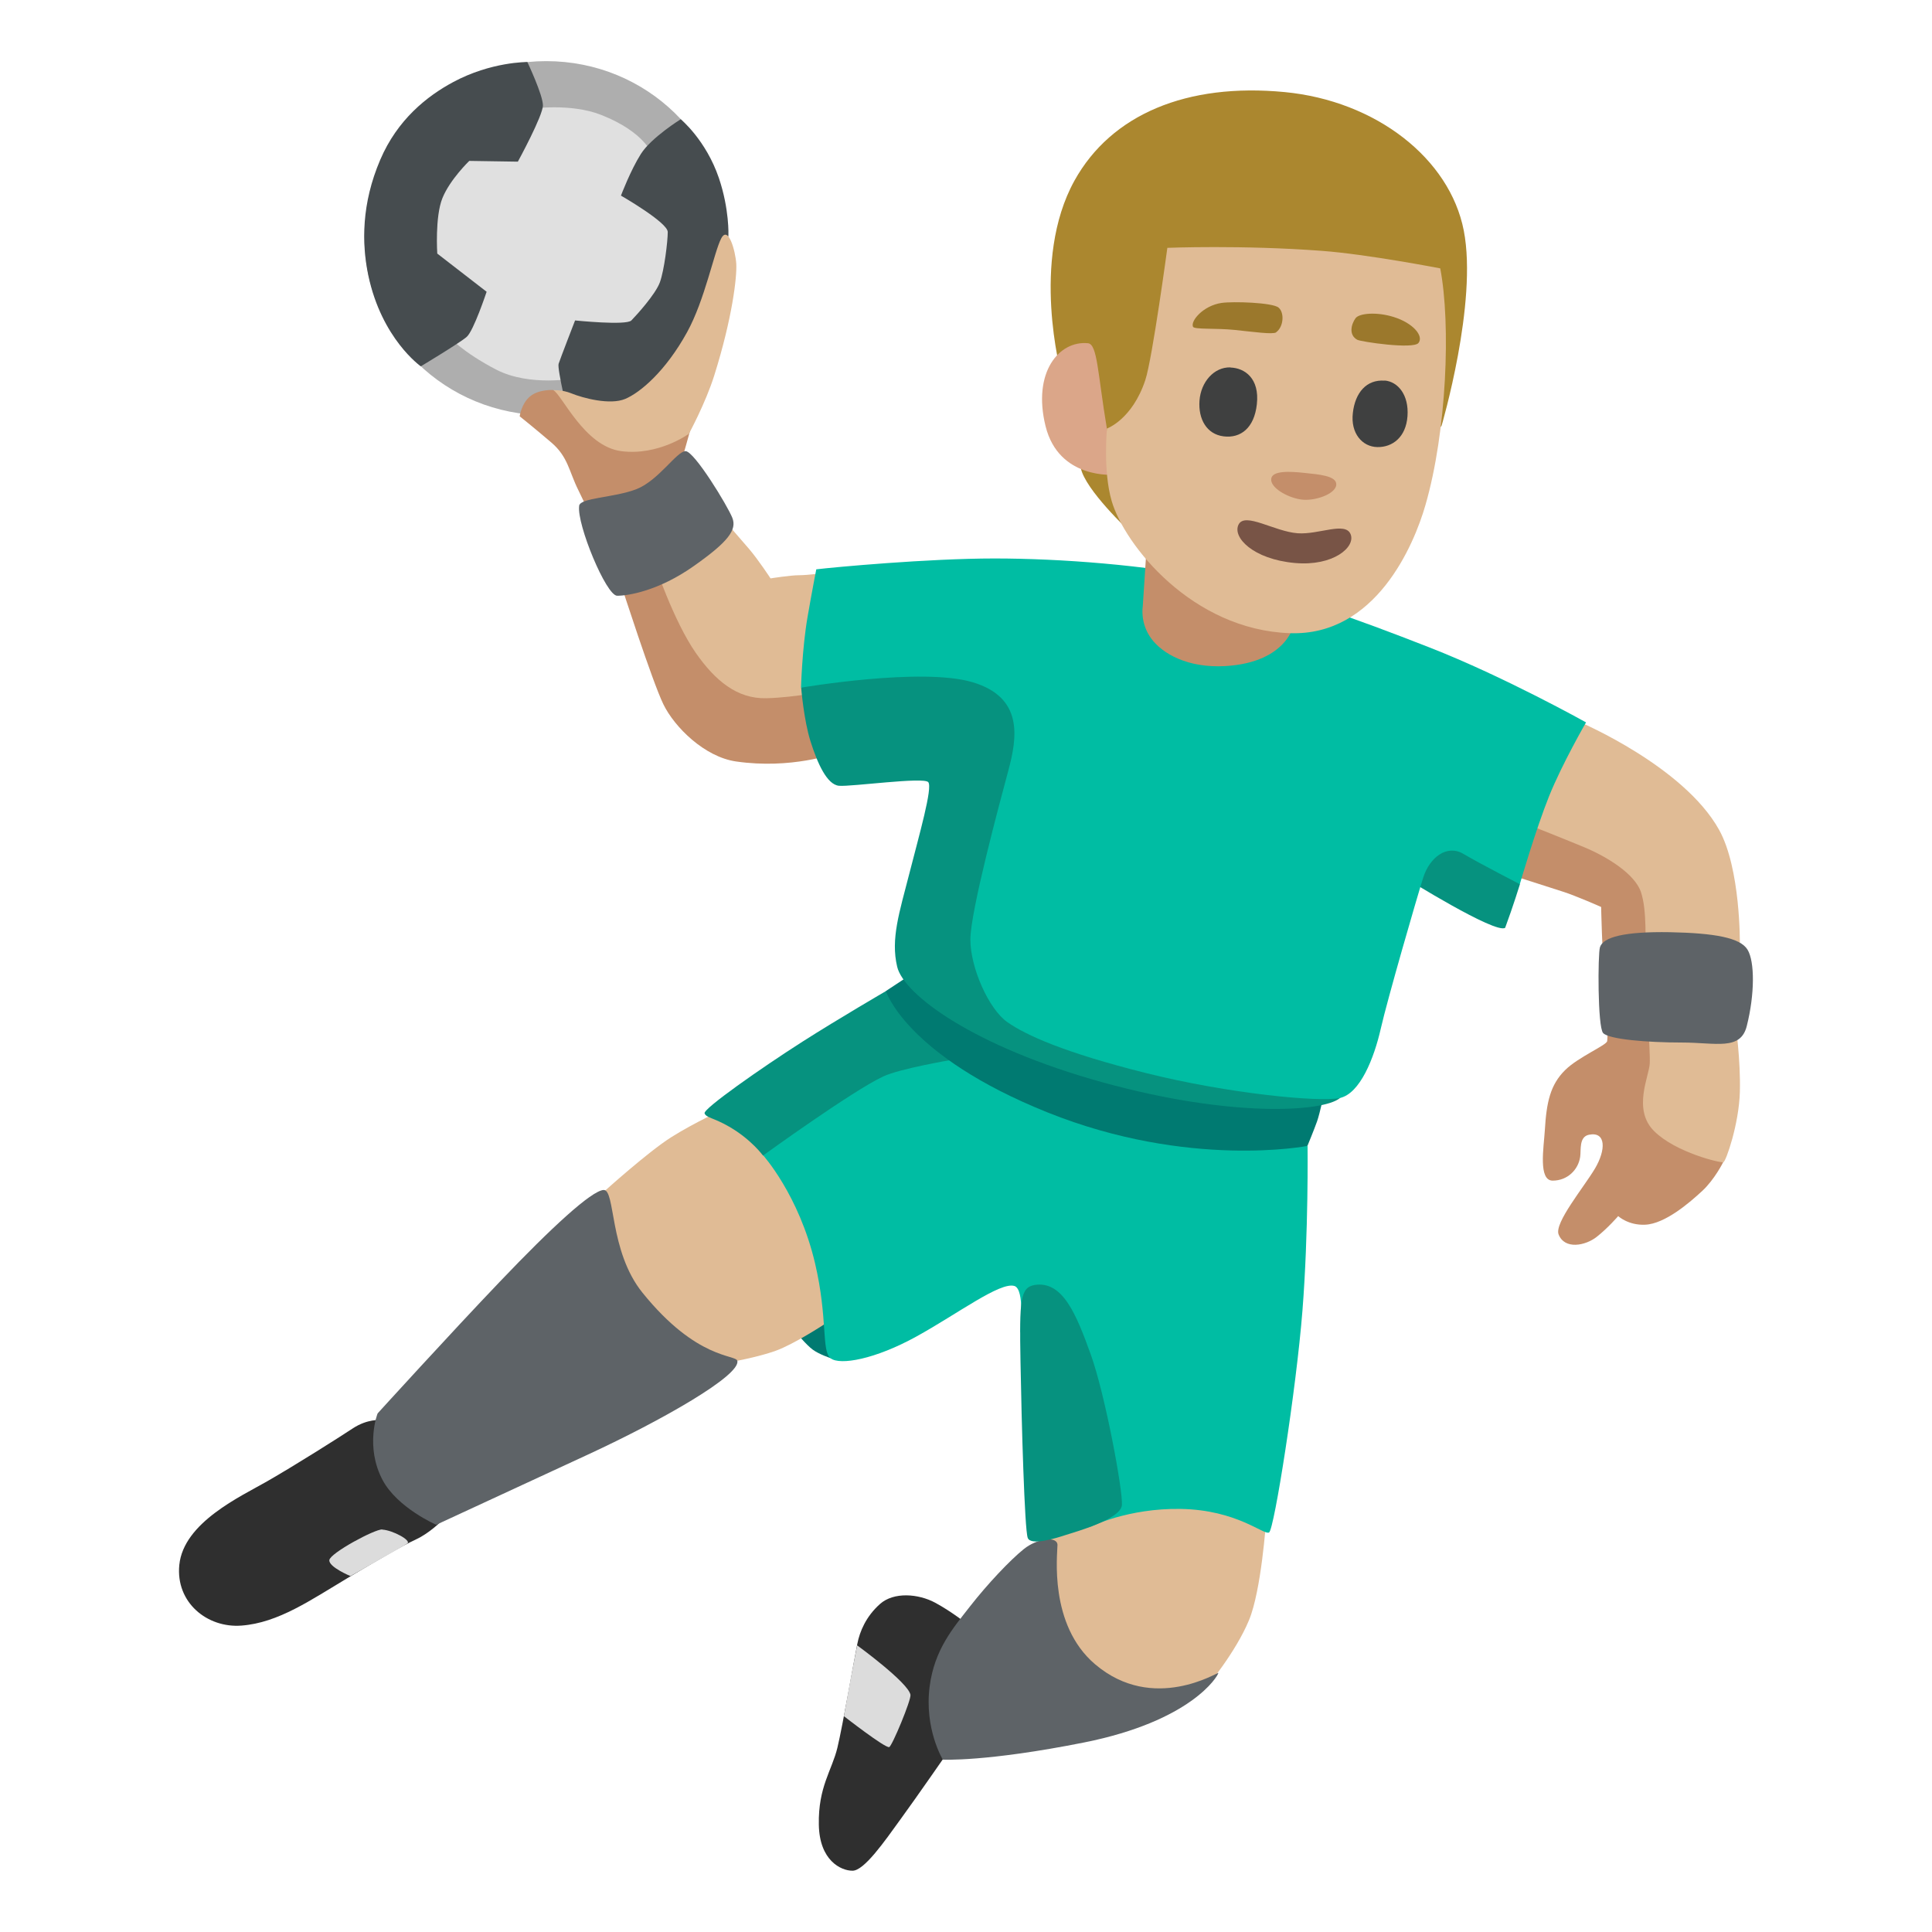 <svg enable-background="new 0 0 128 128" viewBox="0 0 128 128" xmlns="http://www.w3.org/2000/svg"><path d="m52.72 88.25s.69.85 1.13 1.17 1.18.56 1.18.56l3.54-3.79-7.86.36 2.02 1.69z" fill="#007a71"/><path d="m90.36 35.14 5.15-6.94s2.4-8.13 1.47-12.92c-.93-4.78-5.82-8.6-11.87-9.18-6.47-.62-11.48 1.47-13.92 5.86-2.94 5.3-.88 12.82-.88 12.82s1.01 4.76 1.29 6.21 3.24 4.22 3.24 4.22l15.51-.08z" fill="#ab872f"/><path d="m38.58 82.89 1.49-3.99s2.86-2.58 4.39-3.55 3.55-1.89 3.55-1.89l11.65 11.04-5.08 3.26s-1.97 1.29-3.18 1.73-3.1.77-3.1.77l-8.83-3.67z" fill="#e0bb95"/><path d="m69.48 99.39-.68 7.84 5.29 6.88 5.83-2.32s1.93-2.28 2.83-4.45c.82-1.98 1.13-6.57 1.13-6.57l-10.62-4.37-3.78 3.01z" fill="#e0bb95"/><path d="m25.23 94.08s-.88-.09-1.85.55-3.83 2.45-5.68 3.51c-1.72.99-5.54 2.72-5.82 5.54-.25 2.49 1.85 4.19 4.11 4.02 2.45-.18 4.62-1.71 7.02-3.14s3.69-2.17 4.57-2.58 1.66-1.2 1.66-1.2l-4.02-6.69z" fill="#2f2f2f"/><path d="m64.14 107.64s-1.09-.87-2.19-1.46-2.73-.73-3.65.09-1.34 1.81-1.5 2.64c-.23 1.14-.96 5.38-1.32 6.88s-1.28 2.6-1.23 5.1c.04 2.37 1.46 3.05 2.23 3.05s2.1-1.91 3.19-3.42c1.03-1.41 3.24-4.6 3.24-4.6l1.23-8.29z" fill="#2f2f2f"/><path d="m62.46 116.57s-1.23-2.02-.87-4.83c.32-2.46 1.55-3.87 2.69-5.33s2.64-3.05 3.55-3.78 2.23-.87 2.23-.27-.59 5.28 2.49 7.9c3.87 3.29 8.19.47 8.17.58-.05.23-1.8 3.18-8.88 4.6-6.52 1.3-9.39 1.14-9.39 1.14z" fill="#5e6367"/><path d="m74.31 73.71-16.62-5.81-7.15 8.62s2.39 2.63 3.46 7.18c.86 3.67.41 5.81 1.03 6.29s2.94.07 5.68-1.44 5.55-3.64 6.5-3.35c.7.22.39 3.02.39 3.02l4.65 12.93s2.48-1.24 5.97-1.18c3.74.06 5.52 1.76 5.86 1.56s1.8-9.49 2.21-14.69.34-10.91.34-10.91z" fill="#00bda3"/><path d="m46.68 73.76c-.1-.3 3.72-2.98 6.49-4.75 2.45-1.56 5.53-3.35 5.53-3.35l3.24 2.64 1.16 1.91s-3.46.58-4.59 1.11c-2.05.96-7.96 5.24-7.96 5.24s-.77-1.07-2.25-1.92c-1.02-.59-1.51-.58-1.62-.88z" fill="#06927f"/><path d="m58.69 65.66 2.17-1.43 26.89 8.09s-.3 1.43-.49 1.97-.64 1.63-.64 1.63-7.85 1.54-17.22-2.22-10.71-8.04-10.71-8.04z" fill="#007a71"/><ellipse cx="36.19" cy="15.78" fill="#aeaeae" rx="12.04" ry="11.73"/><path d="m43.21 10.25s-.46-1.49-3.39-2.64c-2.03-.8-4.65-.4-4.65-.4l-6.6 3.27-1.66 6.49 2.76 5.28s.98 1.09 3.21 2.24 5.22.57 5.22.57l5.17-1.78 2.47-7.18-2.53-5.86z" fill="#e0e0e0"/><path d="m44.93 25.35 2.64-5.17.69-4.59s.07-1.72-.63-3.79c-.86-2.53-2.53-3.9-2.53-3.9s-1.95 1.21-2.64 2.3-1.32 2.76-1.32 2.76 3.1 1.78 3.1 2.41-.23 2.53-.52 3.33-1.55 2.18-1.89 2.53-3.73 0-3.73 0-.98 2.53-1.09 2.87.69 3.62.69 3.62l4.13.92 3.1-3.27z" fill="#464c4f"/><path d="m106.66 53.2-8.55 1.84 2.52 3.1s1.95.63 2.87.92 2.58 1.03 2.58 1.03.06 3.15.23 4.42.23 4.19.17 4.47-1.93 1.06-2.79 1.92c-.98.97-1.23 2.12-1.34 3.97-.07 1.15-.45 3.35.52 3.35s1.69-.71 1.82-1.57c.07-.46-.09-1.33.58-1.47 1.15-.23 1.13 1.01.4 2.24s-2.7 3.6-2.41 4.36c.4 1.03 1.78.75 2.52.17s1.43-1.38 1.43-1.38.66.62 1.78.57c1.33-.05 2.98-1.49 3.79-2.24s1.38-1.89 1.38-1.89l-3.44-22.43-4.07-1.38z" fill="#c48e6a"/><path d="m39.94 35.97s-.99-2.23-1.62-3.49-.68-2.21-1.79-3.16-2.1-1.74-2.1-1.74.11-.84.69-1.32 1.52-.42 1.52-.42l3.26 1.37s6.31-.53 6.05.47-.79 2.84-.79 2.84l-.95 5.31 4.79 5.42 6.05 2.73.26 5.94s-2.88 1.06-6.54.53c-2.09-.3-4.08-2.27-4.82-3.79s-2.79-7.89-2.79-7.89l-1.22-2.82z" fill="#c48e6a"/><g fill="#e0bb95"><path d="m101.1 54.58s2.27.89 3.88 1.56c1.49.62 3.34 1.76 3.74 2.97s.29 3.21.29 4.82.34 5.68.29 6.54-1.15 3.04.29 4.47 4.42 2.12 4.59 2.06 1.03-2.52 1.09-4.65-.29-4.53-.29-4.53l.29-5.28s.06-4.99-1.38-7.57c-2.34-4.2-9.18-7.11-9.18-7.11l-3.61 6.71z"/><path d="m43.34 37.29s1.27 3.83 2.76 5.97c1.28 1.83 2.73 3.05 4.68 3s4.21-.53 4.21-.53l-.26-7.78s-1.21.16-1.79.16-1.89.21-1.89.21-.79-1.21-1.42-1.95-2.37-2.73-2.37-2.73l-3.92 3.66z"/><path d="m36.64 25.85s.6-.04 1.21.21c.79.32 2.57.79 3.57.37s2.68-1.84 4.1-4.42c1.18-2.14 1.79-5.31 2.26-6.21s.95.84 1 1.68-.25 3.55-1.46 7.4c-.58 1.84-1.68 3.86-1.68 3.86s-2.01 1.47-4.48 1.15-3.94-3.79-4.52-4.05z"/></g><path d="m68.57 85.13c-.99.15-1.03 1.03-.96 5.06.07 4.04.27 11.15.48 11.7s1.93 0 2.54-.2 3.63-1.03 3.7-1.98-1.11-7.33-2.07-9.99-1.85-4.86-3.69-4.59z" fill="#06927f"/><path d="m60.32 112.29c.06.32-1.22 3.41-1.41 3.46-.28.07-3-2.05-3-2.05s.34-1.88.43-2.38.45-2.31.45-2.31 3.37 2.45 3.53 3.27z" fill="#dcdcdc"/><path d="m25.02 93.64s4.83-5.31 8.1-8.73c3.46-3.63 6.05-6 6.86-6.07s.35 4.04 2.59 6.81c3.6 4.46 6.18 4.08 6.28 4.51.22.96-4.95 3.92-9.9 6.21s-10.05 4.65-10.05 4.65-2.57-1.12-3.55-2.96c-1.18-2.22-.34-4.42-.33-4.42z" fill="#5e6367"/><path d="m25.33 101.33c-.5-.03-3.46 1.57-3.51 2.03s1.4 1.06 1.4 1.06.91-.51 1.81-1.03 1.8-1.01 1.96-1.13c.27-.21-.98-.88-1.66-.92z" fill="#dcdcdc"/><path d="m106 62.76c-.14.45-.16 5.26.21 5.68s2.94.63 5.21.63 3.9.56 4.31-1.1c.53-2.1.53-4.26.05-5.05s-2.16-1.1-5.15-1.16c-3-.05-4.42.32-4.63 1z" fill="#5e6367"/><path d="m38.37 33.53c-.16 1.21 1.79 5.94 2.52 5.94s2.73-.32 5.05-1.95 2.89-2.42 2.58-3.21-2.52-4.42-3.1-4.42-1.79 1.95-3.26 2.52-3.72.56-3.79 1.1z" fill="#5e6367"/><path d="m70.41 42.4-12.45-.2-4.88 3.36s.17 2.14.62 3.56 1.08 2.87 1.89 2.94 5.61-.6 5.91-.24-.59 3.46-1.25 6.04-1.25 4.34-.81 6.19 5.08 5.3 13.62 7.66 14.6 1.95 15.7 1.05 4.33-14.6 4.33-14.6 5.99 3.74 6.63 3.31c.52-1.4.98-2.89.98-2.89l-11.58-13.32z" fill="#06927f"/><path d="m54.08 37.72c1.15-.14 7.41-.72 11.8-.72s10 .43 14.67 1.37c4.68.94 9.21 2.59 14.17 4.53s10.36 4.96 10.36 4.96-1.57 2.71-2.45 4.89c-.89 2.22-1.94 5.83-1.94 5.83s-2.66-1.37-3.74-2.01-2.23.22-2.66 1.58-2.37 8.06-2.81 10-1.37 4.32-2.73 4.6-7.34-.29-12.8-1.65c-5.47-1.37-7.98-2.52-9.21-3.38s-2.45-3.6-2.45-5.47 1.94-9.06 2.52-11.22 1.01-4.82-2.37-5.83-11.37.36-11.37.36.07-2.58.43-4.67c.28-1.63.58-3.16.58-3.17z" fill="#00bda3"/><path d="m75.93 36.82-.22 3.37s-.19 1.09.56 2.11 2.43 1.97 4.91 1.83c4.23-.25 4.59-2.91 4.59-2.91l.23-2.57s-10.07-1.83-10.07-1.83z" fill="#c48e6a"/><path d="m73.84 31.45s-3.69.35-4.57-3.22.9-5.68 2.81-5.49c.63.06.64 1.98 1.25 5.63.21 1.25.5 3.07.5 3.07z" fill="#dba689"/><path d="m95.42 17.78s-4.86-.94-7.84-1.16c-5.31-.4-10.24-.2-10.24-.2s-.99 7.33-1.46 8.76c-.87 2.62-2.54 3.21-2.54 3.21s-.27 2.81.31 4.8c.85 2.92 5.34 8.54 11.81 8.76 5.68.2 8.22-5.84 8.98-8.49 1.41-4.87 1.69-11.98.98-15.68z" fill="#e0bb95"/><path d="m84.55 22.01c.49-.35.56-1.29.16-1.63s-3.02-.42-3.78-.31c-1.22.18-2.07 1.2-1.89 1.58.09.19 1.51.08 2.77.21s2.51.31 2.74.16z" fill="#9b782c"/><path d="m93.98 22.72c.36-.46-.36-1.32-1.65-1.72-1.12-.35-2.27-.25-2.52.08-.29.4-.47 1.11.11 1.43.23.13 3.72.65 4.06.21z" fill="#9b782c"/><path d="m81.52 24.35c.94.03 1.94.71 1.75 2.43-.17 1.57-1.07 2.27-2.2 2.13s-1.69-1.15-1.6-2.37.95-2.23 2.05-2.2z" fill="#3f4040"/><path d="m91.73 25.21c.89.07 1.62.96 1.52 2.36s-1 2.07-2 2.05-1.78-.92-1.62-2.26c.15-1.35.91-2.23 2.1-2.14z" fill="#3f4040"/><path d="m86.17 33.09c-.93-.15-2.01-.79-1.95-1.36s1.26-.5 2.19-.4 2.18.18 2.12.8-1.48 1.1-2.35.96z" fill="#c48e6a"/><path d="m85.98 35.33c1.39.1 3.15-.79 3.5.06s-1.15 2.14-3.69 1.91c-2.78-.25-4.16-1.71-3.73-2.55s2.36.46 3.91.58z" fill="#785446"/><path d="m34.31 10.71s1.66-3.04 1.66-3.73-1.03-2.87-1.03-2.87-2.39-.03-4.92 1.33c-1.73.93-3.69 2.48-4.83 5.15-1.24 2.9-1.23 5.52-.79 7.65.89 4.22 3.48 6.03 3.48 6.03s2.58-1.55 3.04-1.95 1.32-2.99 1.32-2.99l-3.27-2.53s-.16-2.43.34-3.67 1.78-2.47 1.78-2.47z" fill="#464c4f"/></svg>
